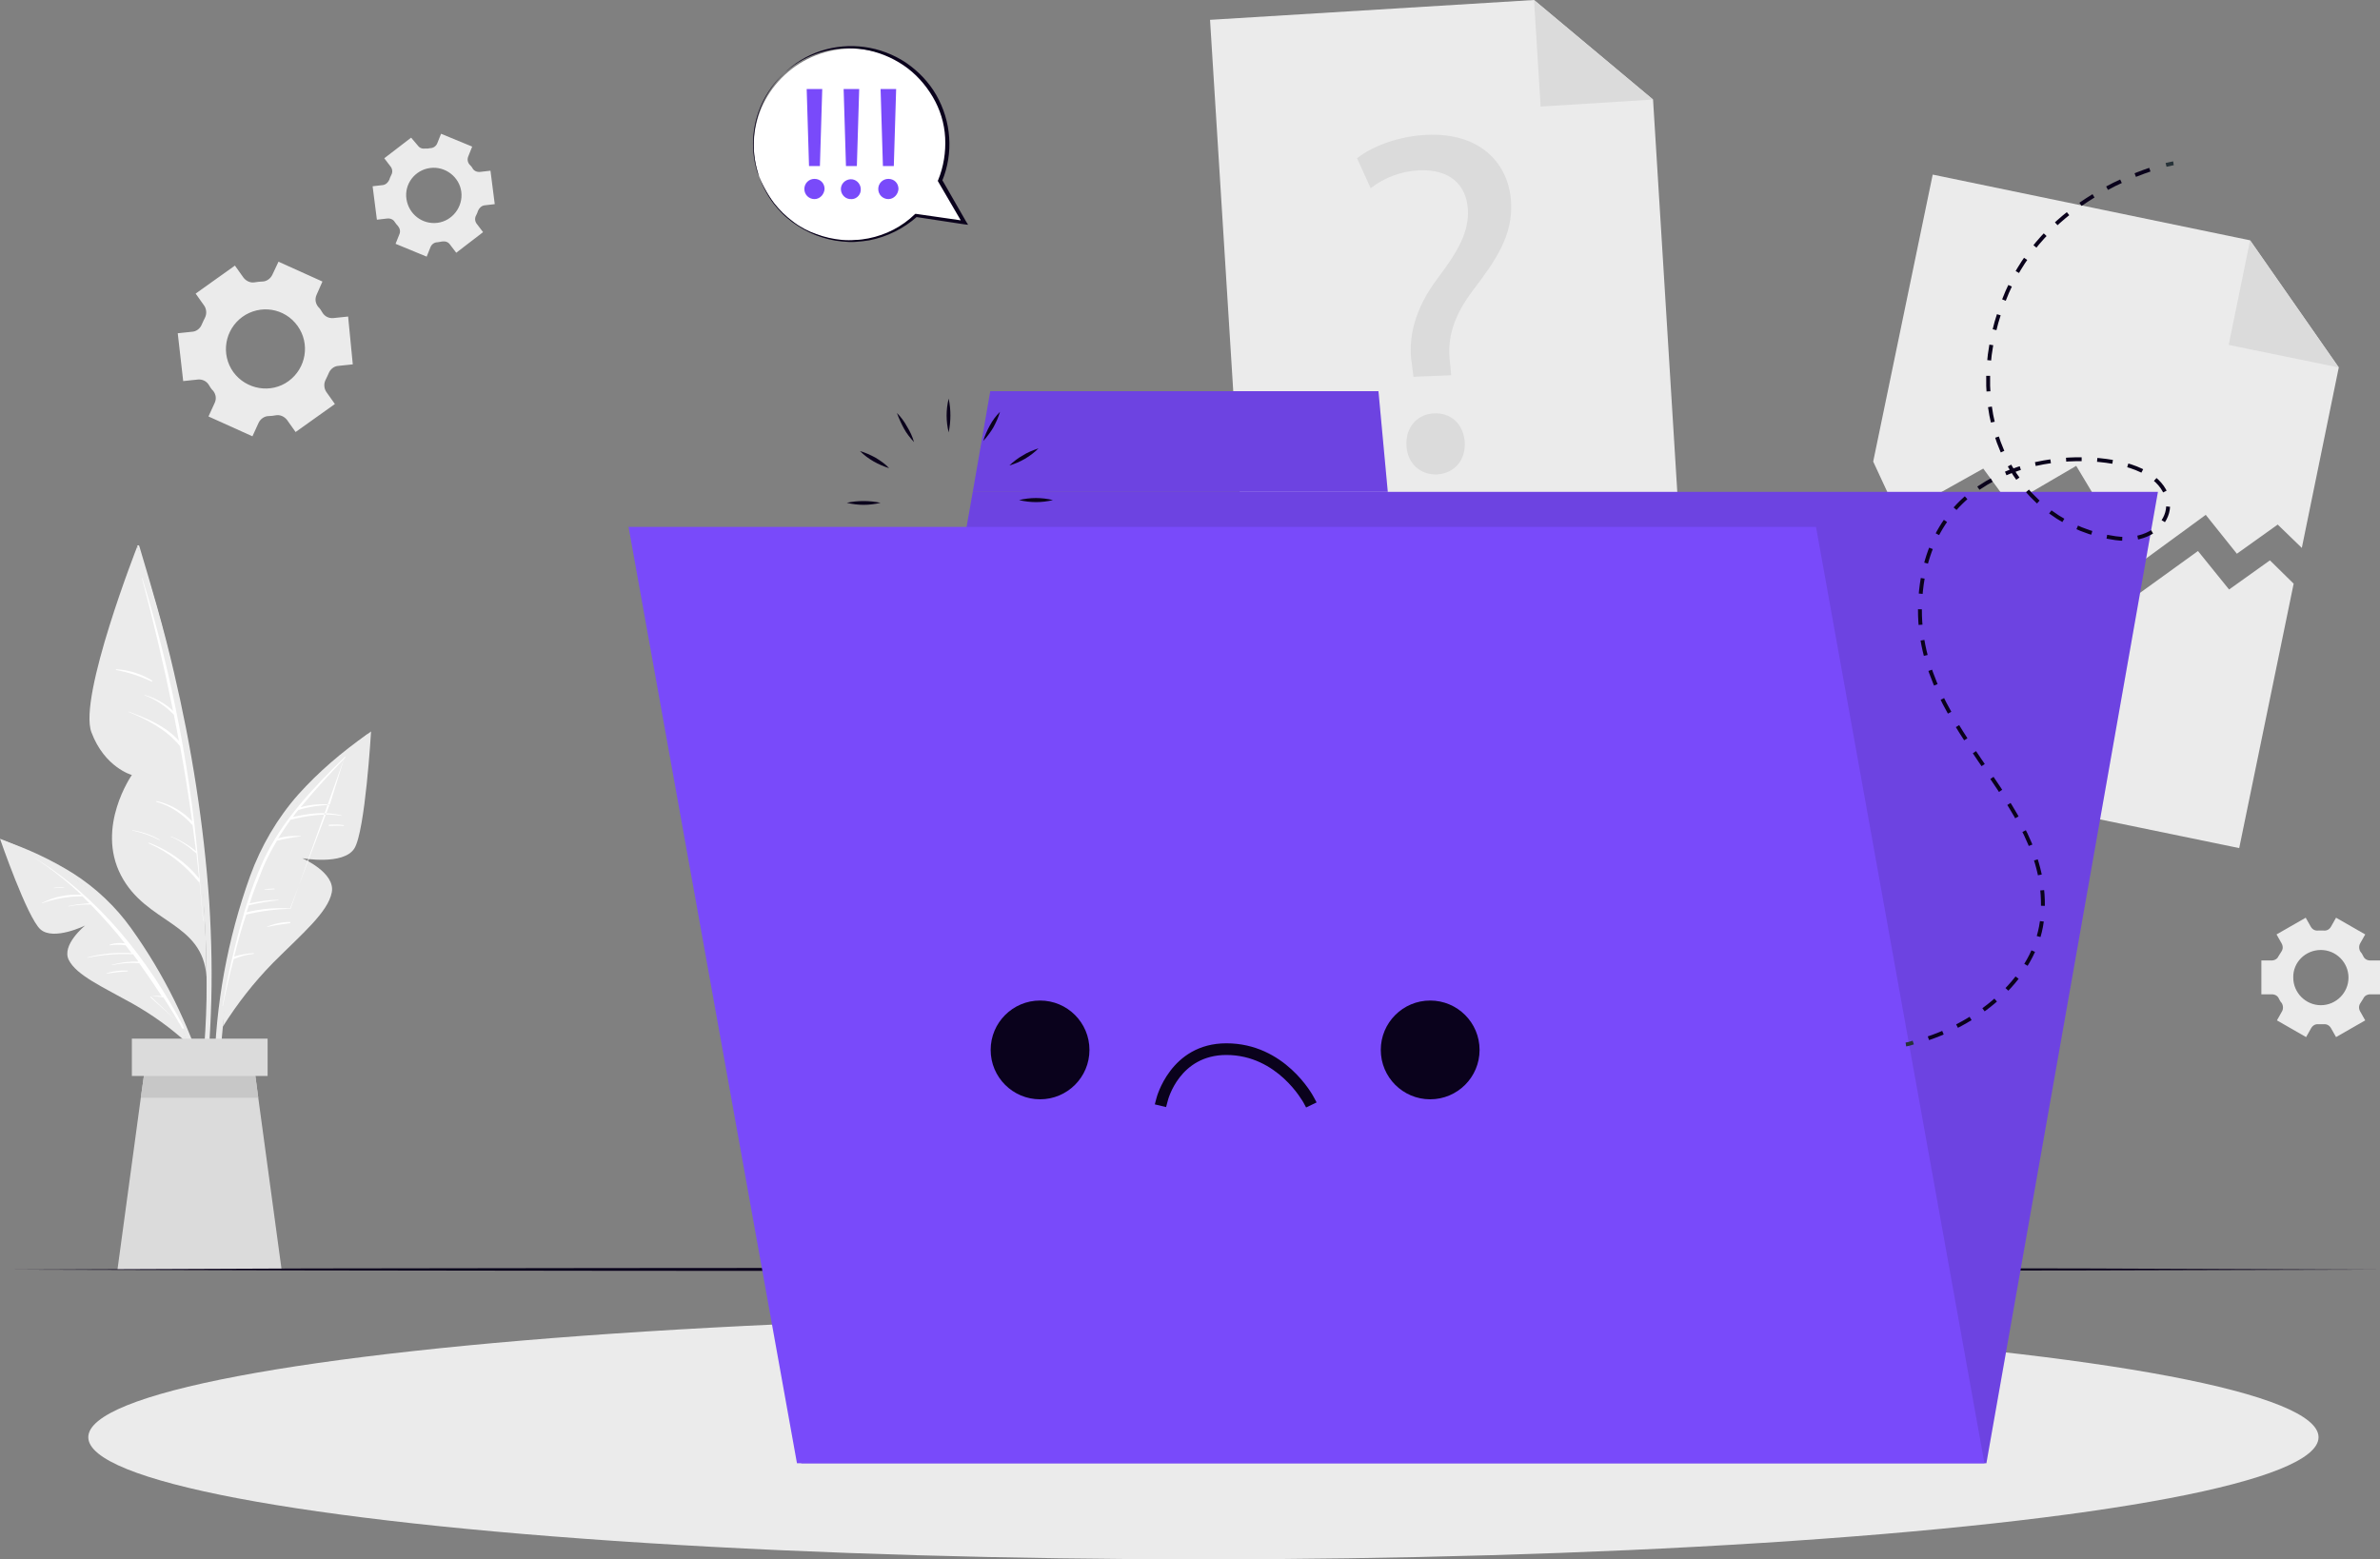 <?xml version="1.0" encoding="utf-8"?>
<!-- Generator: Adobe Illustrator 25.2.0, SVG Export Plug-In . SVG Version: 6.00 Build 0)  -->
<svg version="1.1" id="Layer_1" xmlns="http://www.w3.org/2000/svg" xmlns:xlink="http://www.w3.org/1999/xlink" x="0px" y="0px"
	 viewBox="0 0 611.9 401" style="enable-background:new 0 0 611.9 401;" xml:space="preserve">
<rect x="0" y="0" width="611.9" height="401" fill="#808080" stroke="none"/>
<style type="text/css">
	.st0{fill:#EBEBEB;}
	.st1{fill:#DBDBDB;}
	.st2{fill:#FFFFFF;}
	.st3{fill:#C7C7C7;}
	.st4{fill:#0A021C;}
	.st5{fill:#794AFA;}
	.st6{opacity:0.1;}
	.st7{fill:none;stroke:#263238;stroke-miterlimit:10;}
	.st8{fill:none;stroke:#0A021C;stroke-miterlimit:10;stroke-dasharray:4,4;}
</style>
<g id="Background_Complete">
	<polygon class="st0" points="601.3,94.5 591.8,140.9 585.6,134.9 575.1,142.4 567.1,132.4 549.2,145.5 533.8,119.8 516.7,129.8 
		509.9,120.5 488.1,132.7 481.6,118.7 496.9,44.9 578.5,61.8 	"/>
	<polygon class="st1" points="578.5,61.8 601.3,94.5 573,88.7 	"/>
	<polygon class="st0" points="589.7,150.1 575.7,218.1 465.6,195.4 479.6,128 486.1,142 507.9,129.7 514.6,139.1 531.8,129.1 
		547.1,154.7 565.1,141.7 573.1,151.6 583.6,144.1 	"/>
	<polygon class="st0" points="432.2,142.2 320.1,149.1 311.1,5.1 394.4,0 425,25.6 	"/>
	<polygon class="st1" points="394.4,0 425,25.6 396.1,27.4 	"/>
	<path class="st1" d="M363.4,96.9l-0.4-3.2c-1.1-6.7,0.7-14.3,6.6-22.1c5.3-7,8.1-12,7.8-17.7c-0.4-6.4-4.6-10.4-12.5-10.1
		c-4.5,0.2-8.9,1.8-12.5,4.6l-3.5-7.7c4-3.2,11-5.7,17.6-6c14.4-0.8,21.5,7.7,22,17.3c0.5,8.5-3.9,14.9-9.6,22.4
		c-5.2,6.8-6.9,12.5-6.1,18.8l0.3,3.3L363.4,96.9z M361.6,114.6c-0.3-4.6,2.7-8.1,7.1-8.3s7.6,2.8,7.9,7.5c0.2,4.4-2.5,7.9-7.1,8.2
		C365,122.2,361.8,119,361.6,114.6L361.6,114.6z"/>
	<path class="st0" d="M82.9,72.4l-11.3-5.1L70,70.7c-0.5,1-1.5,1.7-2.6,1.7c-0.6,0-1.2,0.1-1.9,0.2c-1.1,0.2-2.2-0.3-2.9-1.2
		l-2.2-3.1l-10.1,7.2l2.2,3.1c0.6,0.9,0.7,2.1,0.2,3.1c-0.3,0.5-0.5,1.1-0.8,1.7c-0.4,1-1.3,1.8-2.4,1.9l-3.8,0.4L47.1,98l3.8-0.4
		c1.1-0.1,2.2,0.4,2.8,1.4c0.2,0.3,0.3,0.5,0.5,0.8s0.4,0.5,0.6,0.7c0.7,0.9,0.9,2,0.4,3.1l-1.6,3.5l11.3,5.1l1.6-3.5
		c0.5-1,1.5-1.7,2.6-1.7c0.6,0,1.2-0.1,1.8-0.2c1.1-0.2,2.2,0.3,2.9,1.2l2.2,3.1l10.1-7.2l-2.2-3.1c-0.6-0.9-0.7-2.1-0.2-3.1
		c0.3-0.5,0.5-1.1,0.8-1.7c0.4-1,1.3-1.8,2.4-1.9l3.8-0.4l-1.2-12.3l-3.8,0.4c-1.1,0.1-2.2-0.4-2.8-1.4c-0.2-0.3-0.3-0.5-0.5-0.8
		s-0.4-0.5-0.6-0.7c-0.7-0.9-0.9-2-0.4-3.1L82.9,72.4z M76.5,83.8c3.3,4.6,2.2,10.9-2.3,14.2s-10.9,2.2-14.2-2.3
		c-3.3-4.6-2.2-10.9,2.3-14.2c0,0,0,0,0,0C66.9,78.2,73.2,79.2,76.5,83.8z"/>
	<path class="st0" d="M592.8,236l-7.5,4.3l1.3,2.3c0.4,0.7,0.4,1.5-0.1,2.2c-0.2,0.4-0.5,0.7-0.7,1.1c-0.3,0.7-1,1.1-1.8,1.1h-2.6
		v8.7h2.7c0.8,0,1.5,0.4,1.8,1.1c0.2,0.4,0.4,0.8,0.7,1.1c0.4,0.6,0.5,1.5,0.1,2.2l-1.3,2.3l7.5,4.3l1.3-2.3c0.4-0.7,1.1-1.1,1.9-1
		h1.3c0.8-0.1,1.5,0.3,1.9,1l1.3,2.3l7.5-4.3l-1.3-2.3c-0.4-0.7-0.4-1.5,0.1-2.2c0.2-0.4,0.5-0.7,0.7-1.1c0.3-0.7,1-1.1,1.8-1.1h2.7
		v-8.7h-2.7c-0.8,0-1.5-0.4-1.8-1.1c-0.2-0.4-0.4-0.8-0.7-1.1c-0.4-0.6-0.5-1.5-0.1-2.2l1.3-2.3l-7.5-4.3l-1.3,2.3
		c-0.4,0.7-1.1,1.1-1.9,1h-0.6H596c-0.8,0.1-1.5-0.3-1.9-1L592.8,236z M596.7,244.3c3.9,0,7.1,3.2,7.1,7.1c0,3.9-3.2,7.1-7.1,7.1
		s-7.1-3.2-7.1-7.1c0,0,0,0,0,0C589.5,247.5,592.7,244.3,596.7,244.3C596.6,244.3,596.6,244.3,596.7,244.3L596.7,244.3z"/>
	<path class="st0" d="M105.7,35.4l-6.9,5.3l1.6,2.1c0.5,0.6,0.6,1.5,0.2,2.2c-0.2,0.4-0.4,0.8-0.5,1.2c-0.3,0.7-0.9,1.3-1.7,1.4
		l-2.6,0.3l1.1,8.6l2.6-0.3c0.8-0.1,1.6,0.2,2,0.9c0.2,0.3,0.5,0.7,0.8,1c0.5,0.6,0.7,1.4,0.4,2.1l-1,2.5l8,3.3l1-2.5
		c0.3-0.7,1-1.2,1.8-1.2l0.6-0.1l0.6-0.1c0.8-0.1,1.5,0.1,2,0.8l1.6,2.1l6.9-5.3l-1.6-2.1c-0.5-0.6-0.6-1.5-0.2-2.2
		c0.2-0.4,0.4-0.8,0.5-1.2c0.3-0.7,0.9-1.3,1.7-1.4l2.6-0.3l-1.1-8.6l-2.6,0.3c-0.8,0.1-1.6-0.2-2-0.9c-0.2-0.4-0.5-0.7-0.8-1
		c-0.5-0.6-0.6-1.4-0.3-2.1l1-2.5l-8-3.3l-1,2.5c-0.3,0.7-1,1.2-1.8,1.2l-0.6,0.1l-0.6,0c-0.8,0.1-1.5-0.1-2-0.8L105.7,35.4z
		 M110.6,43.2c3.9-0.5,7.5,2.3,8,6.1c0.5,3.9-2.3,7.5-6.1,8c-3.9,0.5-7.4-2.2-8-6.1C103.9,47.3,106.7,43.7,110.6,43.2
		C110.6,43.2,110.6,43.2,110.6,43.2z"/>
	<path class="st0" d="M54.2,261c0.4-9.7,0.2-19.3-0.4-29c-1.4-19.9-4.5-39.7-9.1-59.2c-2.5-10.9-5.7-21.7-8.9-32.4
		c-0.1-0.3-0.6-0.2-0.5,0.1c10.1,37.9,18.3,77,17.8,116.4c-0.2,11-1.4,21.9-2.5,32.8c0,0.3,0.4,0.4,0.5,0.1
		C53.1,280.4,53.8,270.6,54.2,261z"/>
	<path class="st0" d="M35.3,140.5c0,0-15.2,38.7-11.8,47.8s10.4,11,10.4,11s-9.3,13.3-2.8,25.8s21,11.9,22,26.1
		C53,251.2,53.8,192,35.3,140.5z"/>
	<path class="st2" d="M51.4,226.8c0-0.1,0-0.1,0-0.2c-2-26.4-7-52.5-14.8-77.9c0-0.1-0.2-0.1-0.1,0c3,11.3,5.7,22.7,8,34.1
		c-2-1.9-4.6-3.3-7.3-4.1c0,0-0.1,0.1,0,0.1c2.9,1.1,5.4,2.8,7.5,5c0.4,2.2,0.9,4.5,1.3,6.7c-3.4-3.8-8.1-5.7-12.9-7.5
		c0,0,0,0,0,0.1c0,0,0,0,0,0c4.9,2,9.8,4.6,13.2,8.8c1.2,6.4,2.2,12.9,3.1,19.3c-2.5-2.6-5.6-4.4-9.1-5.2c-0.1,0-0.2,0.1-0.1,0.2
		c3.6,1,6.7,3.1,9.2,5.9h0.1c0.3,2.3,0.6,4.5,0.9,6.8c-1.9-1.6-4.1-2.9-6.4-3.8c-0.1,0-0.1,0.1,0,0.1c2.4,1,4.5,2.5,6.4,4.2
		c0,0,0.1,0,0.1,0c0.2,2.2,0.5,4.3,0.7,6.5c-3.4-4.2-7.9-7.3-12.9-9.2c0,0-0.1,0-0.1,0.1c0,0,0,0.1,0.1,0.1l0,0
		c5,2.2,9.3,5.6,12.7,9.8c0.1,0.1,0.2,0.1,0.3,0.1c0.3,3.3,0.6,6.7,0.9,10c0,0,0.1,0,0.1,0C51.9,233.6,51.7,230.2,51.4,226.8z"/>
	<path class="st2" d="M39.1,175c-2.8-1.7-5.9-2.7-9.2-2.9c0,0-0.1,0-0.1,0.1c0,0,0,0.1,0.1,0.1c3.1,0.6,6.2,1.6,9.1,3
		C39.1,175.3,39.2,175.1,39.1,175z"/>
	<path class="st2" d="M41,215.9c-2.1-1.2-4.5-2-6.9-2.4c-0.1,0-0.1,0.1,0,0.1c2.4,0.5,4.7,1.3,6.8,2.4C41,216.2,41.1,216,41,215.9z"
		/>
	<path class="st0" d="M94.3,188.9c-6.4,4.5-12.4,9.6-17.6,15.4c-5.4,6.1-9.6,13.3-12.4,21c-5.8,16.1-8.9,33.1-9.2,50.2
		c-0.2,9.5,0.7,19,2.7,28.2c0,0.1,0.2,0.2,0.3,0.2c0.1,0,0.2-0.2,0.2-0.3c-2.5-16.4-2.4-33,0.3-49.4c2.6-16,6.7-33.4,16.9-46.4
		c5.5-7.1,12.4-12.7,19.3-18.4C95.1,189.2,94.7,188.7,94.3,188.9z"/>
	<path class="st0" d="M57.3,264c3.7-5.9,8-11.4,12.9-16.4c7.6-7.6,14.1-13,15.1-18.1s-7.6-8.8-7.6-8.8s10.6,1.9,13.4-2.5
		s4.3-30.1,4.3-30.1S76.1,201.8,67.1,221S57.3,264,57.3,264z"/>
	<path class="st2" d="M88.6,194.7c-8.1,7.9-16.2,16.4-21,26.8c-1.6,3.6-3,7.3-4.2,11.1l0,0c-0.2,0.8-0.5,1.5-0.7,2.3
		c0,0,0,0.1,0,0.1c-2.3,7.8-4.1,15.7-5.5,23.7c0,0,0.1,0.1,0.1,0c0.8-4,1.7-8,2.8-12.1c0,0,0.1,0,0.1,0c1.6-0.7,3.3-1.1,5-1.3
		c0.1,0,0.1-0.2,0-0.2c-1.7,0.1-3.4,0.4-5,0.9c0.9-3.6,1.9-7.3,3.1-10.8c3.7-0.9,7.6-1.4,11.4-1.5 M74.6,233.6
		c-3.8-0.2-7.5,0.1-11.2,1c0.2-0.6,0.4-1.2,0.6-1.8c2.5-0.6,5-1,7.6-1.3v-0.1c-2.5,0-5,0.4-7.4,0.9c1-3.1,2.2-6.1,3.4-9.1
		c1-2.4,2.3-4.8,3.6-7c2-0.5,4.1-0.9,6.1-1.1V215c-1.9-0.1-3.9,0-5.8,0.6c1-1.6,2.1-3.2,3.2-4.8l0,0c4.3-1,8.7-1.8,13.1-1
		c0,0,0.1-0.1,0-0.1c0,0,0,0,0,0c-4.2-1.1-8.4-0.5-12.5,0.4c0.4-0.6,0.9-1.2,1.4-1.8c2.6-0.8,5.3-1.2,8-1.3 M84.8,206.9
		c-2.5-0.2-5.1,0-7.5,0.7c3.6-4.4,7.5-8.6,11.4-12.7c0.3-0.2,0.1-0.3-0.1-0.2L84.8,206.9z"/>
	<path class="st2" d="M88.4,212.2c-1.3-0.2-2.5-0.2-3.8-0.1c-0.1,0-0.1,0.3,0,0.3c1.3,0,2.5-0.1,3.8,0
		C88.4,212.3,88.4,212.3,88.4,212.2C88.4,212.2,88.4,212.2,88.4,212.2z"/>
	<path class="st2" d="M74.6,237.1c-2,0-4,0.4-5.9,1.2c0,0,0,0.1,0,0.1c2-0.5,3.9-0.7,5.9-1C74.7,237.3,74.7,237.2,74.6,237.1
		C74.6,237.1,74.6,237.1,74.6,237.1z"/>
	<path class="st2" d="M70.5,228.5c-0.8,0-1.7,0.1-2.5,0.2c0,0-0.1,0.1,0,0.1c0,0,0,0,0,0c0.8,0,1.7,0,2.5-0.1c0.1,0,0.1-0.1,0.1-0.1
		S70.5,228.5,70.5,228.5z"/>
	<path class="st0" d="M1,216.2c6.2,2.1,12.2,4.9,17.8,8.4c5.8,3.7,10.9,8.5,14.9,14.1c8.4,11.7,14.8,24.7,19.1,38.5
		c2.3,7.6,3.8,15.5,4.3,23.5c0,0.1-0.1,0.2-0.3,0.2c-0.1,0-0.2-0.1-0.2-0.2c-1.8-13.8-5.7-27.3-11.6-39.9
		c-5.8-12.4-13.2-25.5-24.4-33.7c-6.1-4.5-13-7.4-19.9-10.5C0.4,216.5,0.6,216,1,216.2z"/>
	<path class="st0" d="M48.3,268.4c-4.3-4-9.1-7.4-14.2-10.3c-7.9-4.4-14.4-7.3-16.4-11.2s4.2-8.9,4.2-8.9s-8.1,4-11.5,1
		S0,215.7,0,215.7s18.7,6.7,30.4,20.1S48.3,268.4,48.3,268.4z"/>
	<path class="st2" d="M47.3,264.2c-9.3-17.6-21.8-33.5-38.9-43.9l0,0c4.5,2.9,8.7,6.2,12.5,9.8c-3.5-0.2-7,0.5-10.1,2.1
		c0,0,0,0,0,0.1c0,0,0,0,0,0c3.3-1.2,6.8-1.8,10.3-1.8c0,0,0.1,0,0.1,0c0.6,0.6,1.2,1.2,1.8,1.8c-1.8,0.1-3.6,0.3-5.4,0.7v0.1
		c1.9-0.4,3.8-0.5,5.7-0.5c3.1,3.2,6.1,6.5,8.8,10c-1.3-0.2-2.5-0.1-3.8,0.3c0,0-0.1,0-0.1,0.1s0,0.1,0.1,0.1c1.3-0.2,2.7-0.2,4,0
		c0.5,0.6,1,1.3,1.5,2c-3.8-0.2-7.6,0.1-11.3,1.1c-0.1,0,0,0.1,0,0.1c3.9-0.8,7.8-1.1,11.7-0.9c0.5,0.6,0.9,1.3,1.4,1.9
		c-2.3-0.1-4.6,0.2-6.8,0.8c0,0-0.1,0.1,0,0.1c0,0,0,0,0,0c2.3-0.5,4.7-0.7,7-0.5c2,2.8,3.9,5.6,5.8,8.5c-1-0.2-2-0.1-3,0.2
		 M38.8,256.3c1.1-0.1,2.2,0,3.2,0.2c1.7,2.6,3.3,5.2,4.8,7.9c0.2,0.3,0.6,0.1,0.5-0.1L38.8,256.3z"/>
	<path class="st2" d="M32.8,249.6c-1.8-0.1-3.7,0.1-5.4,0.7c0,0,0,0.1,0,0.1c1.8-0.3,3.6-0.5,5.4-0.6
		C32.9,249.8,32.9,249.6,32.8,249.6z"/>
	<path class="st2" d="M16.4,228.2c-0.8-0.1-1.7,0-2.5,0.1c-0.1,0-0.1,0.2,0,0.1c0.8-0.1,1.6-0.1,2.5-0.1c0.1,0,0.1,0,0.1-0.1
		C16.5,228.2,16.5,228.2,16.4,228.2z"/>
	<polygon class="st1" points="72.4,326.5 30.2,326.5 36.2,282.3 37.8,271 64.9,271 66.4,282.3 	"/>
	<polygon class="st3" points="66.4,282.3 36.2,282.3 37.8,271 64.9,271 	"/>
	<rect x="33.9" y="267.1" class="st1" width="34.9" height="9.6"/>
</g>
<g id="Floor">
	<polygon class="st4" points="3.3,326.5 79.3,326.2 155.4,326.1 307.4,326 459.4,326.1 535.4,326.2 611.4,326.5 535.4,326.7 
		459.4,326.8 307.4,326.9 155.4,326.8 79.3,326.7 	"/>
</g>
<g id="Shadow">
	<ellipse class="st0" cx="309.4" cy="369.6" rx="286.7" ry="31.4"/>
</g>
<g id="Folder">
	<polygon class="st5" points="510.7,376.3 206,376.3 250.1,126.5 554.8,126.5 	"/>
	<polygon class="st5" points="354.4,100.6 254.6,100.6 250.1,126.5 356.8,126.5 	"/>
	<g class="st6">
		<polygon points="510.7,376.3 206,376.3 250.1,126.5 554.8,126.5 		"/>
		<polygon points="354.4,100.6 254.6,100.6 250.1,126.5 356.8,126.5 		"/>
	</g>
	<path class="st4" d="M243.9,111.2c-0.7-2.9-0.7-5.8,0-8.7C244.5,105.3,244.5,108.3,243.9,111.2z"/>
	<path class="st4" d="M235,113.7c-1-1.1-1.9-2.2-2.6-3.5c-0.7-1.3-1.3-2.6-1.8-4c1,1,1.9,2.2,2.6,3.5C234,111,234.6,112.3,235,113.7
		z"/>
	<path class="st4" d="M228.6,120.4c-2.8-0.9-5.4-2.3-7.5-4.4c1.4,0.4,2.7,1,4,1.7C226.4,118.5,227.6,119.3,228.6,120.4z"/>
	<path class="st4" d="M226.4,129.3c-2.9,0.7-5.8,0.7-8.7,0C220.5,128.7,223.5,128.7,226.4,129.3z"/>
	<path class="st4" d="M229,138.2c-1.1,1-2.2,1.9-3.5,2.6c-1.3,0.7-2.6,1.3-4,1.7c1.1-1,2.2-1.9,3.5-2.6
		C226.2,139.2,227.6,138.6,229,138.2z"/>
	<path class="st4" d="M235.6,144.6c-0.9,2.8-2.3,5.4-4.4,7.5c0.4-1.4,1-2.7,1.8-4C233.7,146.8,234.6,145.6,235.6,144.6z"/>
	<path class="st4" d="M244.6,146.8c0.3,1.4,0.5,2.9,0.5,4.4c0,1.5-0.1,2.9-0.5,4.4c-0.4-1.4-0.5-2.9-0.5-4.4
		C244.1,149.7,244.2,148.2,244.6,146.8z"/>
	<path class="st4" d="M253.4,144.3c1,1.1,1.9,2.2,2.6,3.5c0.8,1.3,1.3,2.6,1.7,4C255.8,149.6,254.3,147.1,253.4,144.3L253.4,144.3z"
		/>
	<path class="st4" d="M259.8,137.6c1.4,0.4,2.7,1,4,1.7c1.3,0.7,2.5,1.6,3.5,2.6c-1.4-0.4-2.7-1-4-1.7
		C262.1,139.5,260.9,138.6,259.8,137.6z"/>
	<path class="st4" d="M262,128.6c2.9-0.7,5.8-0.7,8.7,0C267.9,129.3,264.9,129.3,262,128.6z"/>
	<path class="st4" d="M259.5,119.7c1.1-1,2.2-1.9,3.5-2.6c1.2-0.8,2.6-1.3,4-1.8C264.9,117.4,262.3,118.9,259.5,119.7L259.5,119.7z"
		/>
	<path class="st4" d="M252.8,113.4c0.4-1.4,1-2.7,1.7-4c0.7-1.3,1.6-2.5,2.6-3.5c-0.4,1.4-1,2.7-1.7,4
		C254.7,111.1,253.8,112.3,252.8,113.4z"/>
	<polygon class="st5" points="510.2,376.3 204.9,376.3 161.6,135.5 466.9,135.5 	"/>
	<circle class="st4" cx="267.4" cy="270" r="12.7"/>
	<circle class="st4" cx="367.7" cy="270" r="12.7"/>
	<path class="st4" d="M335.8,284.8l-0.7-1.3c-0.1-0.1-6.6-12.2-19.8-12.2c-12,0-15,11.4-15.1,11.9l-0.4,1.5l-2.9-0.7l0.4-1.5
		c0-0.1,3.6-14.2,18-14.2c15,0,22.2,13.3,22.5,13.9l0.7,1.3L335.8,284.8z"/>
</g>
<g id="Fly">
	<path class="st7" d="M490,268.6c0.7-0.1,1.3-0.3,1.9-0.5"/>
	<path class="st8" d="M495.8,267c15.3-5.2,28.1-17.2,29.3-31.3c2.7-31-35.1-48.1-31.2-83.9c3.7-34.2,39.6-36.6,53.9-31.9
		c15.9,5.2,10.4,20.5-3.9,18.5c-24.9-3.4-40.6-30.5-28.7-61.2c8.8-23,30.9-31.6,39.8-34.3"/>
	<path class="st7" d="M556.9,42.4c1.2-0.3,1.9-0.4,1.9-0.4"/>
</g>
<g id="Speech_Bubble">
	<path class="st2" d="M193.9,39.6c1.4,13.7,13.7,23.6,27.4,22.2c5.3-0.6,10.3-2.8,14.3-6.4l12.5,1.8l-6.2-10.8
		c1.6-3.8,2.1-7.9,1.7-12c-1.7-13.7-14.1-23.4-27.8-21.7C202.4,14.4,192.7,26.3,193.9,39.6L193.9,39.6z"/>
	<path class="st4" d="M201.4,19c2.7-2.7,6-4.7,9.6-5.9c7.4-2.4,15.4-1.3,21.9,3c3.2,2.2,5.9,5,7.8,8.3c3.9,6.8,4.5,15,1.5,22.2v-0.4
		l6.2,10.8l0.5,0.8l-0.9-0.1l-12.5-1.9l0.3-0.1c-3.5,3.1-7.7,5.2-12.3,6.1c-1.1,0.2-2.3,0.3-3.5,0.4c-1.2,0.1-2.3,0-3.5-0.1
		c-2.3-0.2-4.6-0.8-6.7-1.6c-2.1-0.8-4.2-2-6-3.3c-0.9-0.7-1.8-1.4-2.6-2.2c-0.8-0.8-1.6-1.7-2.3-2.6
		C191.2,42.2,192.3,27.9,201.4,19z M199,52.2c1.4,1.8,3,3.4,4.9,4.8c1.8,1.4,3.9,2.5,6,3.2c2.1,0.8,4.4,1.3,6.6,1.5
		c1.1,0.1,2.3,0.1,3.4,0c1.1,0,2.3-0.2,3.4-0.4c4.5-0.9,8.6-3,11.9-6.2l0.1-0.1h0.2l12.5,1.8l-0.5,0.7l-6.3-10.8l-0.1-0.2l0.1-0.2
		c1.4-3.4,2-7.2,1.8-10.9c-0.2-3.7-1.3-7.3-3.2-10.5c-1.9-3.2-4.4-6-7.5-8.1c-3.1-2.1-6.6-3.5-10.3-4.1c-3.7-0.6-7.5-0.3-11.1,0.8
		c-13,4-20.2,17.8-16.2,30.8C195.8,47.1,197.2,49.8,199,52.2L199,52.2z"/>
	<path class="st5" d="M228.4,51.2c-1.4,0-2.6-1.1-2.6-2.6c0-1.4,1.1-2.6,2.6-2.6s2.6,1.1,2.6,2.6C230.9,50,229.8,51.2,228.4,51.2
		L228.4,51.2z M227,42.7l-0.6-19.8h4l-0.6,19.8H227z"/>
	<path class="st5" d="M218.9,51.2c-1.4,0.1-2.6-1-2.7-2.4c-0.1-1.4,1-2.6,2.4-2.7s2.6,1,2.7,2.4c0,0,0,0.1,0,0.1
		c0.1,1.3-0.9,2.5-2.2,2.6C219,51.2,219,51.2,218.9,51.2z M217.5,42.7l-0.6-19.8h4l-0.6,19.8H217.5z"/>
	<path class="st5" d="M209.4,51.2c-1.4,0-2.6-1.1-2.6-2.6c0-1.4,1.1-2.6,2.6-2.6s2.6,1.1,2.6,2.6C211.9,50,210.8,51.2,209.4,51.2
		L209.4,51.2z M208,42.7l-0.6-19.8h4l-0.6,19.8H208z"/>
</g>
</svg>
